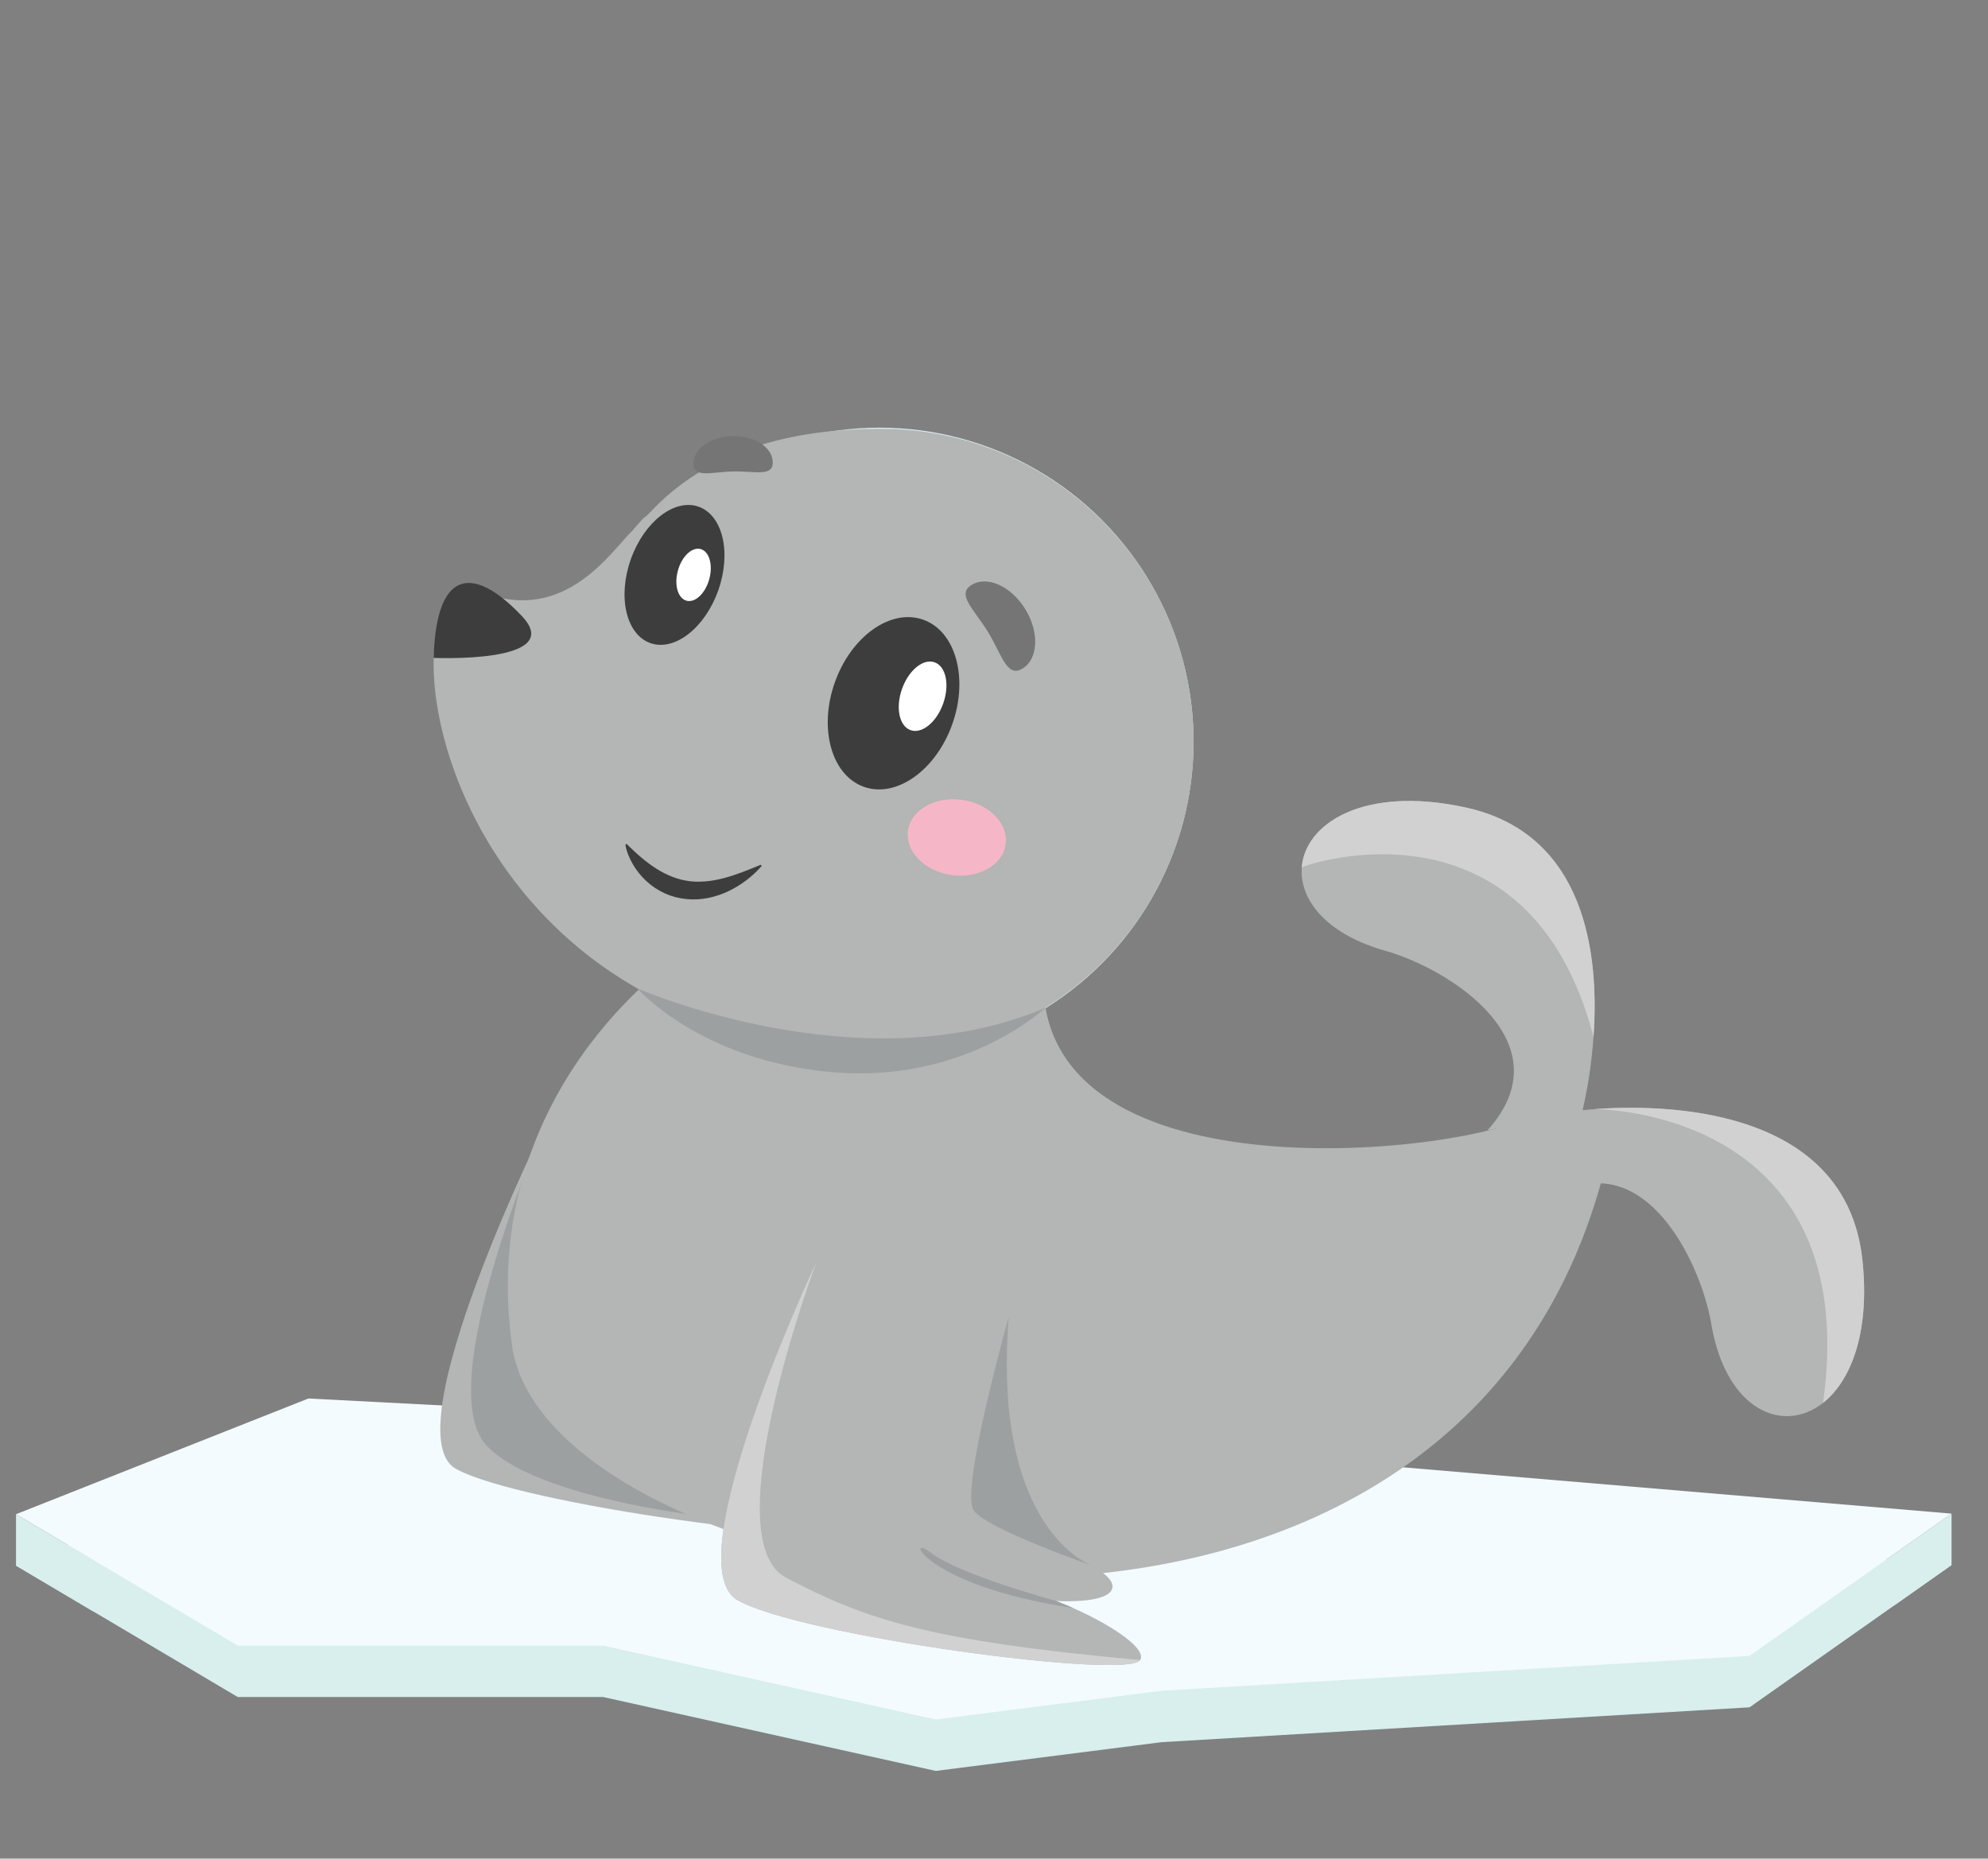 <?xml version="1.0" encoding="utf-8"?>
<!-- Generator: Adobe Illustrator 25.0.0, SVG Export Plug-In . SVG Version: 6.00 Build 0)  -->
<svg version="1.1" id="on_ice" xmlns="http://www.w3.org/2000/svg" xmlns:xlink="http://www.w3.org/1999/xlink" x="0px" y="0px"
	 viewBox="0 0 5000 4675" style="enable-background:new 0 0 5000 5000;" xml:space="preserve">
<rect x="0" y="0" width="5000" height="4675" fill="#808080" stroke="none"/>
<style type="text/css">
	.st0{fill:#D8EFED;}
	.st1{fill:#F3FBFE;}
	.st2{fill:#B4B5B5;}
	.st3{fill:#9DA0A0;}
	.st4{fill:#3D3D3D;}
	.st5{fill:#FFFFFF;}
	.st6{fill:#F5B7C7;}
	.st7{fill:#757575;}
	.st8{fill:#D1D1D1;}
</style>
<g>
	<g id="ice">
		<polygon class="st0" points="535.96,3741.88 40.26,3938.09 597.92,4268.56 1517.03,4268.56 2353.52,4454.44 2921.51,4382.15 
			4400.26,4294.47 4908.33,3936.59 2601.37,3741.88 		"/>
		<polygon class="st1" points="775.66,3517.67 40.26,3808.76 597.92,4139.23 1517.03,4139.23 2353.52,4325.12 2921.51,4252.83 
			4400.26,4165.14 4908.33,3807.26 2601.37,3612.55 		"/>
		<polygon class="st0" points="40.26,3808.76 40.26,3938.09 237.35,4054.89 237.35,3925.56 		"/>
		<polygon class="st0" points="4908.33,3807.26 4908.33,3936.59 4765.19,4037.41 4744.38,3922.75 		"/>
	</g>
	<g id="seal">
		<circle class="st0" cx="2212.1" cy="1865.6" r="789.86"/>
		<path class="st2" d="M1372.65,2823.53c0,0-386.67,780.6-226.31,870.81s982.24,200.46,1012.31,150.34
			c30.07-50.11-260.59-190.43-350.8-180.41c-90.21,10.02,262.41,67.7,280.64,0s-360.82-170.39-360.82-210.48
			s100.23-471.08,100.23-471.08L1372.65,2823.53z"/>
		<path class="st3" d="M1372.65,2823.53c0,0-291.51,662.69-148.35,813.01s662.64,190.88,662.64,190.88L1372.65,2823.53z"/>
		<path class="st2" d="M3001.96,1865.6c0-434.71-352.4-787.11-787.11-787.11c-227.81,0-436.3,55.79-580.03,210.48l-8.35,8.35
			l-8.61,6.49c-9.66,10.39-19.05,21.03-28.14,31.93c-49.39,45.88-165.36,234.31-374.61,154.94
			c-254.4-96.49-175.21,972.09,771.14,1128.27c72.35,21.93,149.09,33.76,228.6,33.76c80.68,0,158.52-12.16,231.81-34.71
			c0,0,0.01,0,0.01,0l0,0C2768.23,2519.03,3001.96,2219.62,3001.96,1865.6z"/>
		<path class="st2" d="M1699.97,2411.53c0,0-502.13,335.52-411.93,974.48S3669.46,4456.2,4040.31,2922.7
			c0,0,20.05-210.48-200.46-110.25c-220.5,100.23-1282.93,200.46-1212.77-400.92H1699.97z"/>
		<path class="st2" d="M3980.34,2792.05c0,0,170.22-661.16-295.84-761.39c-441.93-95.04-556.27,260.59-200.46,360.82
			c163.24,45.98,455.21,232.63,256.84,451.9L3980.34,2792.05z"/>
		<path class="st2" d="M3958.4,2795.09c0,0,675.46-99.32,725.81,374.73c47.75,449.5-317.98,525.58-380.01,161.16
			c-28.46-167.19-183.17-477.26-422.19-303.21L3958.4,2795.09z"/>
		<path class="st2" d="M2053.51,3174.26c0,0-358.55,760.75-198.19,850.96c160.37,90.21,982.24,200.46,1012.31,150.34
			c30.07-50.11-260.59-190.43-350.8-180.41c-90.21,10.02,262.41,67.7,280.64,0c18.23-67.7-360.82-170.39-360.82-210.48
			s100.23-471.08,100.23-471.08L2053.51,3174.26z"/>
		
			<ellipse transform="matrix(0.334 -0.943 0.943 0.334 -171.241 3296.197)" class="st4" cx="2246.22" cy="1769.24" rx="222.95" ry="156.71"/>
		
			<ellipse transform="matrix(0.334 -0.943 0.943 0.334 -105.934 3353.252)" class="st5" cx="2319.23" cy="1751.57" rx="90.47" ry="54.93"/>
		
			<ellipse transform="matrix(0.334 -0.943 0.943 0.334 -233.702 2561.905)" class="st4" cx="1695.53" cy="1446.28" rx="181.88" ry="116.66"/>
		
			<ellipse transform="matrix(0.265 -0.964 0.964 0.265 -110.687 2744.603)" class="st5" cx="1744.27" cy="1444.88" rx="67.35" ry="40.89"/>
		
			<ellipse transform="matrix(0.14 -0.99 0.99 0.14 -15.535 4194.393)" class="st6" cx="2406.79" cy="2106.14" rx="95.54" ry="123.98"/>
		<path class="st7" d="M2571.77,1681.6c-39.41,23.97-51.27-33.35-86.61-91.46c-35.34-58.11-80.77-95.01-41.35-118.98
			c39.41-23.97,100.01,3.71,135.35,61.82C2614.49,1591.09,2611.19,1657.63,2571.77,1681.6z"/>
		<path class="st7" d="M1943.52,1162.45c0.73,37.32-44.18,22.3-99.2,23.38c-55.02,1.08-99.31,17.85-100.04-19.47
			c-0.73-37.32,43.28-68.45,98.29-69.53C1897.59,1095.75,1942.79,1125.13,1943.52,1162.45z"/>
		<path class="st4" d="M1090.57,1654.8c0,0,335.65,15.03,221.95-105.24S1097.58,1419.26,1090.57,1654.8z"/>
		<g>
			<path class="st4" d="M1577.14,2123.86c12.07,11.95,24.02,23.16,36.21,33.41c6.07,5.14,12.24,10.01,18.45,14.63
				c6.2,4.63,12.48,8.98,18.86,13c12.74,8.04,25.8,14.86,39.25,20.12c6.72,2.65,13.54,4.9,20.46,6.79
				c6.93,1.87,13.98,3.26,21.12,4.23l2.68,0.39l2.7,0.28c1.8,0.18,3.59,0.4,5.41,0.49c1.81,0.11,3.62,0.29,5.44,0.36l5.47,0.17
				c7.32,0.1,14.7-0.19,22.14-0.8c14.87-1.41,29.96-4.1,45.06-8.14c15.12-3.94,30.3-8.94,45.52-14.65
				c15.27-5.66,30.45-12.18,46.21-18.5l0.01,0c1.17-0.47,2.51,0.1,2.98,1.27c0.33,0.82,0.15,1.73-0.4,2.35
				c-11.23,12.93-23.95,24.41-37.64,34.92c-13.73,10.43-28.63,19.61-44.58,27.24c-15.93,7.66-33.05,13.5-50.95,17.17
				c-8.97,1.74-18.12,2.93-27.38,3.48c-9.26,0.5-18.62,0.27-27.95-0.63c-18.65-1.82-37.17-6.64-54.22-14.38
				c-17.06-7.72-32.62-18.21-46.02-30.54c-13.43-12.32-24.72-26.48-33.74-41.71c-4.51-7.62-8.43-15.53-11.71-23.68
				c-1.61-4.1-3.11-8.21-4.36-12.43c-1.25-4.23-2.36-8.43-3.03-12.91c-0.19-1.27,0.68-2.46,1.95-2.65c0.75-0.11,1.47,0.15,1.98,0.64
				L1577.14,2123.86z"/>
		</g>
		<path class="st8" d="M1855.32,4025.21c160.37,90.21,982.24,200.46,1012.31,150.34c-535.75-48.7-689.6-102.37-890.03-206.72
			c-185.93-96.8,75.91-794.58,75.91-794.58S1694.95,3935.01,1855.32,4025.21z"/>
		<path class="st3" d="M2536.88,3313.59c0,0-123.97,438.77-87.51,486.44c36.46,47.67,295.44,136.95,295.44,136.95
			S2494.87,3849.61,2536.88,3313.59z"/>
		<path class="st3" d="M1602.93,2486.14c0,0,564.15,247.18,1026.55,48.59c0,0-201.45,190.92-534.96,162.29
			S1602.93,2486.14,1602.93,2486.14z"/>
		<path class="st3" d="M2656.2,4026.96c0,0-243.45-65.92-314.28-120.8c-70.83-54.88-18.69,82.98,356.09,138.12L2656.2,4026.96z"/>
		<path class="st8" d="M3684.5,2030.66c-256.13-55.08-402.21,41.22-410.51,151.45c14.48-10.29,571.88-194.32,733.87,426.07l0-0.04
			C4022.27,2404.62,3990.77,2096.52,3684.5,2030.66z"/>
		<path class="st8" d="M4010.67,2789.78c0.01,0,677.83-3.35,574.52,738.94c69.3-54.64,118.48-175.77,99.02-358.89
			C4642.43,2776.44,4170.18,2777.89,4010.67,2789.78z"/>
	</g>
</g>
</svg>
